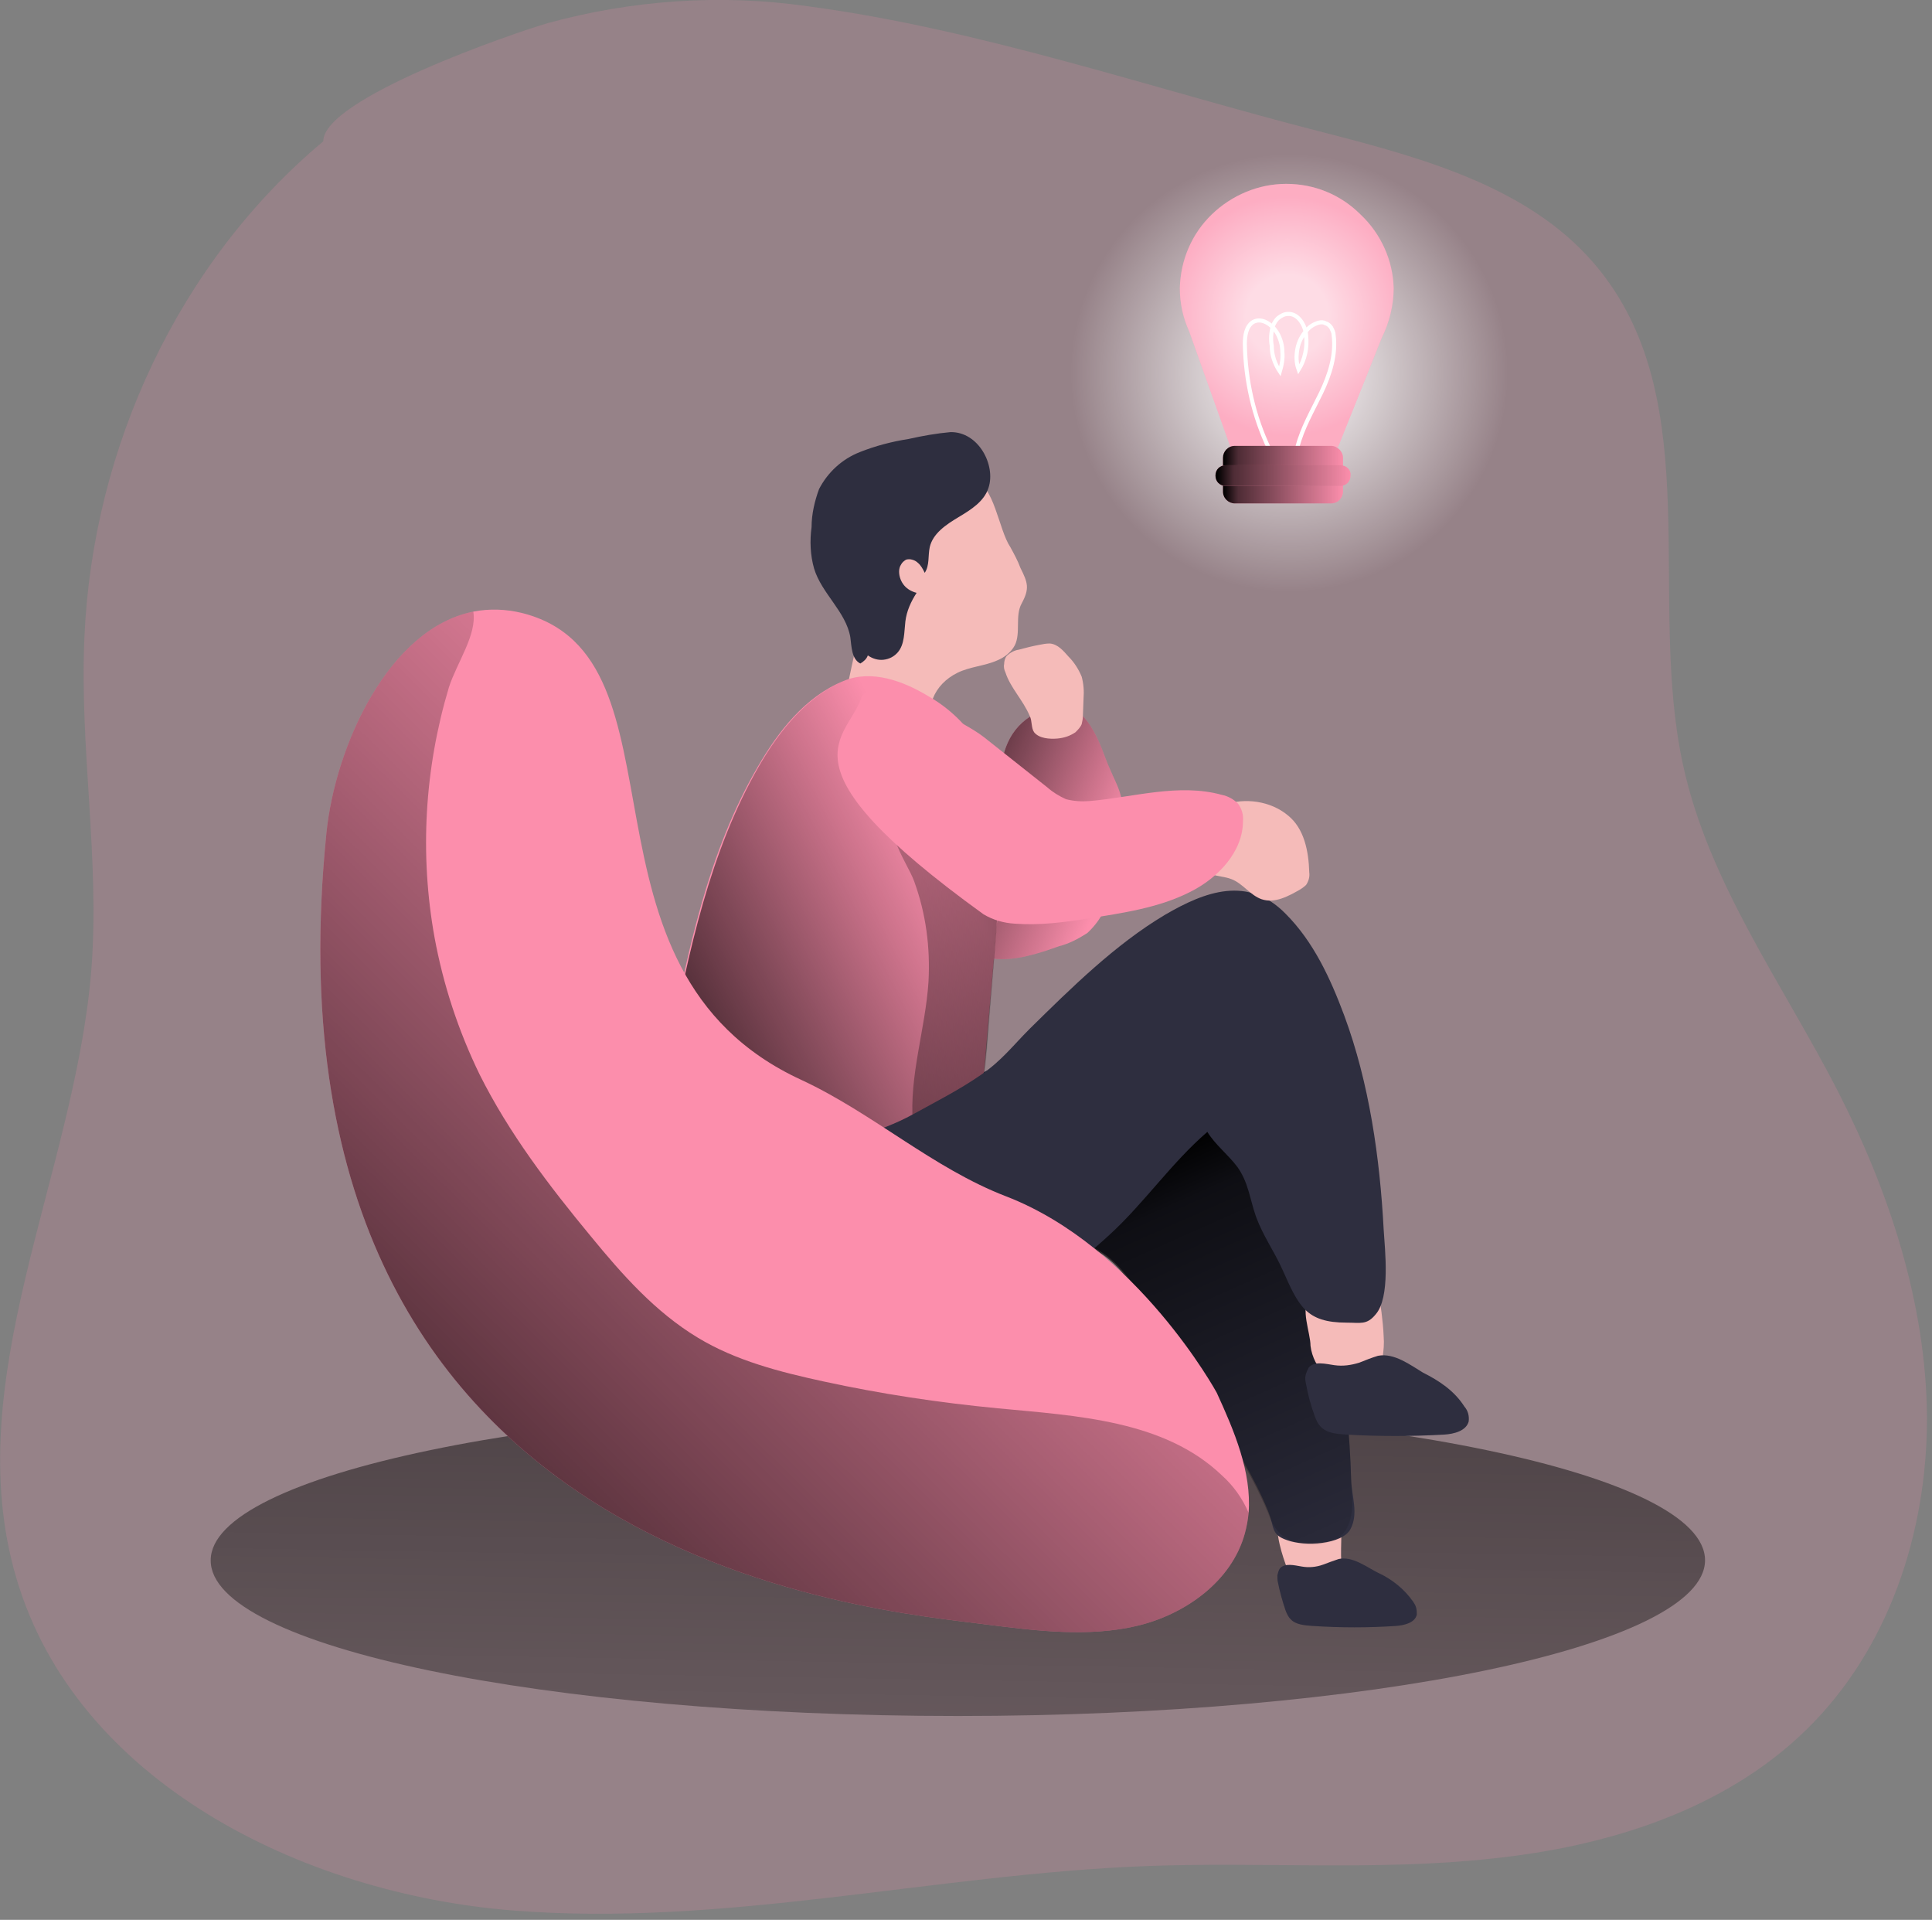<?xml version="1.0" encoding="utf-8"?>
<!-- Generator: Adobe Illustrator 26.0.1, SVG Export Plug-In . SVG Version: 6.00 Build 0)  -->
<svg version="1.1" id="Layer_1" xmlns="http://www.w3.org/2000/svg" xmlns:xlink="http://www.w3.org/1999/xlink" x="0px" y="0px"
	 viewBox="0 0 309 307" enable-background="new 0 0 309 307" xml:space="preserve">
<rect x="0" y="0" width="309" height="307" fill="#808080" stroke="none"/>
<path opacity="0.18" fill="#FC8EAC" enable-background="new    " d="M51.7,22.6C28.5,42,14.8,71.7,13.5,101.9
	c-0.8,17.8,2.5,35.5,1.1,53.3C11.9,188-6.7,220.7,2.6,252.3c9.5,32.5,45.6,50.5,79.4,53.2c33.8,2.7,67.4-5.8,101.3-7.1
	c18.4-0.7,37,0.8,55.3-1.2c18.4-1.9,37.1-7.7,50.3-20.6c13.2-12.9,19.3-31.5,19.3-49.8c-0.1-18.3-6-36.2-14.3-52.4
	c-8.8-17.1-20.6-33.2-24.7-52c-5.8-26.5,3.7-57.7-13.2-79c-10.4-13.2-27.9-18-44.2-22.2C184.7,14.3,157,4.7,129.2,1
	c-13.9-2-28.1-1-41.6,2.7C82.4,5.2,51.7,15.7,51.7,22.6z"/>
<radialGradient id="SVGID_1_" cx="-146.687" cy="543.088" r="1" gradientTransform="matrix(35.014 0 0 -35.014 5342.326 19075.41)" gradientUnits="userSpaceOnUse">
	<stop  offset="0" style="stop-color:#FFFFFF"/>
	<stop  offset="1" style="stop-color:#FFFFFF;stop-opacity:0"/>
</radialGradient>
<path fill="url(#SVGID_1_)" d="M206.2,111.7c28.7,0,52-23.3,52-52c0-28.7-23.3-52-52-52s-52,23.3-52,52
	C154.2,88.4,177.5,111.7,206.2,111.7z"/>
<linearGradient id="SVGID_00000097466983302385378130000005294110414959732623_" gradientUnits="userSpaceOnUse" x1="155.319" y1="185.363" x2="150.925" y2="-71.988" gradientTransform="matrix(1 0 0 -1 0 308)">
	<stop  offset="1.000000e-02" style="stop-color:#000000"/>
	<stop  offset="0.13" style="stop-color:#000000;stop-opacity:0.69"/>
	<stop  offset="1" style="stop-color:#000000;stop-opacity:0"/>
</linearGradient>
<path fill="url(#SVGID_00000097466983302385378130000005294110414959732623_)" d="M153.2,274.4c66,0,119.5-11.2,119.5-24.9
	c0-13.8-53.5-24.9-119.5-24.9c-66,0-119.5,11.2-119.5,24.9C33.6,263.3,87.1,274.4,153.2,274.4z"/>
<path fill="#F5BBB9" d="M205.9,250.9c0.2,0.8,0.7,1.5,1.3,2.1c0.6,0.4,1.3,0.7,2,0.8c2.5,0.4,5.8-2.1,5.4-3.5
	c-0.3-1.4,0.1-6.1-0.1-7.5c-0.1-0.6-0.2-1.2-0.5-1.8c-0.7-1.3-2.5-1.4-4-1.3c-1.9,0.2-5,0.8-5.6,3
	C203.9,245.2,205.1,248.8,205.9,250.9z"/>
<path fill="#FC8EAC" d="M128.1,114.2c-2.7,2-3.6,6-2.8,9.3c0.8,3.3,2.8,6.2,5,8.9c5.6,6.8,12.3,12.6,19.7,17.3
	c2.7,1.7,5.6,3.3,8.8,3.6c3.6,0.4,7.2-0.8,10.6-2c1.6-0.4,3.1-1.2,4.5-2.1c1.3-1.2,2.4-2.7,3-4.4c1.7-4.1,2.6-8.4,2.7-12.8
	c0.2-5.8-1-5.9-3-11.3c-1.5-4.1-4-8.9-8.2-7.7c-11.3,3.1-8,15.1-8,20.6c-3.7-4.4-10.6-10.6-14.9-14.4
	C142,116,132.8,110.7,128.1,114.2z"/>
<linearGradient id="SVGID_00000122706411920773232170000000019262503646689681_" gradientUnits="userSpaceOnUse" x1="148.078" y1="181.468" x2="177.892" y2="169.248" gradientTransform="matrix(1 0 0 -1 0 308)">
	<stop  offset="1.000000e-02" style="stop-color:#000000"/>
	<stop  offset="0.13" style="stop-color:#000000;stop-opacity:0.69"/>
	<stop  offset="1" style="stop-color:#000000;stop-opacity:0"/>
</linearGradient>
<path fill="url(#SVGID_00000122706411920773232170000000019262503646689681_)" d="M128.1,114.2c-2.7,2-3.6,6-2.8,9.3
	c0.8,3.3,2.8,6.2,5,8.9c5.6,6.8,12.3,12.6,19.7,17.3c2.7,1.7,5.6,3.3,8.8,3.6c3.6,0.4,7.2-0.8,10.6-2c1.6-0.4,3.1-1.2,4.5-2.1
	c1.3-1.2,2.4-2.7,3-4.4c1.7-4.1,2.6-8.4,2.7-12.8c0.2-5.8-1-5.9-3-11.3c-1.5-4.1-4-8.9-8.2-7.7c-11.3,3.1-8,15.1-8,20.6
	c-3.7-4.4-10.6-10.6-14.9-14.4C142,116,132.8,110.7,128.1,114.2z"/>
<path fill="#F5BBB9" d="M163.4,96.5c-1.1,2-0.1,4.7-1.1,6.7c-0.6,1.1-1.6,1.9-2.8,2.4c-2,0.9-4.4,1-6.4,2c-1.8,0.9-3.2,2.3-3.9,4.1
	c-0.8,1.8-0.9,4-2.4,5.3c-1.7,1.6-4.5,1.3-6.7,0.7c-1.6-0.4-3.2-1.1-4.1-2.5c-0.5-0.9-0.7-2-0.6-3c0-2.5,0.7-5,1.2-7.4
	c0.7-3.5,0.9-7.2,1.8-10.7c0.8-3.5,2.3-7,5.1-9.4c2.7-2.4,8.7-8.5,12.2-7.9c3.3,0.6,4,7.9,5.9,10.7c0.6,1.1,1.2,2.2,1.6,3.3
	C164.4,93.2,164.7,94.1,163.4,96.5z"/>
<path fill="#2E2E3F" d="M158.1,78c-0.7,2.2-2.8,3.5-4.8,4.7c-2,1.2-4.1,2.6-4.6,4.8c-0.3,1.4,0,2.9-0.8,4.1
	c-0.3-0.6-0.6-1.2-1.1-1.6c-0.2-0.2-0.5-0.4-0.9-0.5c-0.3-0.1-0.7-0.1-1,0c-0.3,0.2-0.6,0.4-0.8,0.8c-0.2,0.3-0.3,0.7-0.3,1.1
	c0,0.8,0.3,1.6,0.8,2.2c0.5,0.6,1.2,1,2,1.2c-0.9,1.4-1.6,2.9-1.8,4.6c-0.2,1.7-0.1,3.6-1.2,4.9c-0.6,0.7-1.4,1.1-2.3,1.2
	c-0.9,0.1-1.8-0.2-2.5-0.7c-0.2,0.6-0.7,1-1.2,1.3c-1.4-0.7-1.4-2.7-1.6-4.2c-0.7-4.1-4.6-7-5.8-11c-0.6-2.1-0.7-4.4-0.4-6.6
	c0-2.1,0.5-4.2,1.2-6.1c1.4-2.7,3.7-4.8,6.5-5.9c2.5-1,5.2-1.7,7.8-2.1c2.2-0.5,4.5-0.9,6.7-1.1C156.5,69,159.3,74.4,158.1,78z"/>
<path fill="#2E2E3F" d="M196.3,168.6c0.8,0,1.6,0.1,2.4,0.4c0.7,0.3,1.4,0.8,1.9,1.3c6.3,5.9,8.2,15,9.8,23.4
	c2.7,14.2,5.3,28.5,5.7,42.9c0.1,2.8,1.2,5.4-0.1,7.9c-1.3,2.5-7.4,2.8-10.1,1.8c-2.7-0.9-2-2-3.1-4.7c-2.2-5.4-5.3-10.3-8.4-15.3
	l-11.3-18c-1.8-2.9-3.7-5.8-6.5-7.8c-3.9-2.7-8.9-3.1-13.6-4c-4.7-0.9-9.8-2.7-11.9-7c-3.9-7.6,1.3-18,9.5-19
	C172.4,169.4,184.2,168.1,196.3,168.6z"/>
<linearGradient id="SVGID_00000038404846516313600440000000537933749333860497_" gradientUnits="userSpaceOnUse" x1="179.21" y1="122.385" x2="211.336" y2="50.507" gradientTransform="matrix(1 0 0 -1 0 308)">
	<stop  offset="1.000000e-02" style="stop-color:#000000"/>
	<stop  offset="0.13" style="stop-color:#000000;stop-opacity:0.69"/>
	<stop  offset="1" style="stop-color:#000000;stop-opacity:0"/>
</linearGradient>
<path fill="url(#SVGID_00000038404846516313600440000000537933749333860497_)" d="M196.3,168.6c0.8,0,1.6,0.1,2.4,0.4
	c0.7,0.3,1.4,0.8,1.9,1.3c6.3,5.9,8.2,15,9.8,23.4c2.7,14.2,5.3,28.5,5.7,42.9c0.1,2.8,0.6,5.3-0.7,7.8c-1.3,2.5-5.5,3.1-8.2,2.2
	c-2.7-0.9-3.4-2.2-4.5-4.9c-2.2-5.3-5.3-10.3-8.4-15.2l-11.3-18c-1.8-2.9-3.7-5.8-6.5-7.8c-3.9-2.7-8.9-3.1-13.6-4
	c-4.7-0.9-9.8-2.7-11.9-7c-3.9-7.6,1.3-18,9.5-19C172.4,169.4,184.2,168.1,196.3,168.6z"/>
<path fill="#F5BBB9" d="M209.6,215.2c0.1,0.9,0.4,1.8,0.8,2.6c1.1,1.9,3.6,2.8,5.9,2.8c1,0.1,1.9-0.1,2.8-0.6
	c0.5-0.3,0.9-0.7,1.3-1.2c0.3-0.5,0.6-1,0.7-1.6c0.2-1.2,0.3-2.4,0.2-3.5c-0.1-2.5-0.5-5.1-0.9-7.6c0-0.4-0.2-0.7-0.4-1
	c-0.5-0.6-1.5-0.4-2.3-0.2c-2,0.6-6.8,1.1-8.2,2.6C207.9,209.2,209.6,213.1,209.6,215.2z"/>
<path fill="#2E2E3F" d="M220.4,216.8c-1,0.3-2,0.7-3,1.1c-1.3,0.4-2.6,0.6-4,0.4c-1.4-0.2-3.2-0.7-4.1,0.4c-0.2,0.4-0.4,0.8-0.5,1.3
	c-0.1,0.5,0,0.9,0.1,1.4c0.3,1.7,0.8,3.5,1.4,5.1c0.2,0.6,0.5,1.2,0.9,1.6c1,1.1,2.6,1.2,4.1,1.3c5.2,0.3,10.5,0.3,15.7,0
	c1.6-0.1,3.5-0.6,3.9-2.1c0.1-0.9-0.1-1.7-0.7-2.4c-1.6-2.5-4-4.1-6.6-5.4C225.6,218.3,223,216.3,220.4,216.8z"/>
<path fill="#2E2E3F" d="M214.1,249.3c-0.9,0.3-1.7,0.6-2.5,0.9c-1.1,0.4-2.3,0.5-3.4,0.3c-1.2-0.2-2.7-0.6-3.5,0.3
	c-0.2,0.3-0.3,0.7-0.4,1.1c0,0.4,0,0.8,0.1,1.2c0.3,1.5,0.7,2.9,1.2,4.4c0.2,0.5,0.4,1,0.8,1.4c0.8,0.9,2.2,1,3.5,1.1
	c4.5,0.3,9,0.3,13.4,0c1.3-0.1,3-0.5,3.3-1.8c0-0.4,0-0.7-0.1-1.1c-0.1-0.4-0.3-0.7-0.5-1c-1.4-2-3.4-3.6-5.6-4.6
	C218.6,250.6,216.3,248.8,214.1,249.3z"/>
<path fill="#FC8EAC" d="M134.9,108.9c-6.1,2.5-10.4,8-13.7,13.7c-8,13.7-11.2,29.6-14.3,45.2c-0.6,3.2-1.3,6.5-1,9.8
	c0.1,1.4,0.4,2.8,0.9,4c2,4.8,7.4,7.4,12.6,7.7c4.6,0.3,9.1-0.8,13.7-1.5c3.8-0.5,7.7-0.7,11.4-1.6c3.7-0.9,7.4-2.7,9.7-5.8
	c2.7-3.6,3.2-8.3,3.5-12.7l2.1-24.1c0.6-7.2,1.2-14.8-1.6-21.5c-2-4.5-5.4-8.3-9.6-10.7C144.5,108.9,139.4,107,134.9,108.9z"/>
<linearGradient id="SVGID_00000096748291137301017900000008115691604079582890_" gradientUnits="userSpaceOnUse" x1="103.065" y1="141.969" x2="153.656" y2="167.264" gradientTransform="matrix(1 0 0 -1 0 308)">
	<stop  offset="1.000000e-02" style="stop-color:#000000"/>
	<stop  offset="0.13" style="stop-color:#000000;stop-opacity:0.69"/>
	<stop  offset="1" style="stop-color:#000000;stop-opacity:0"/>
</linearGradient>
<path fill="url(#SVGID_00000096748291137301017900000008115691604079582890_)" d="M159.9,143.4l-0.4,4.9c-0.5,6.4-1.1,12.8-1.6,19.2
	c-0.3,3.3-0.6,6.7-1.8,9.7c-0.4,1.1-1,2.1-1.7,3.1c-2.3,3.1-6,4.9-9.7,5.8s-7.6,1.1-11.4,1.6c-4.6,0.7-9.1,1.8-13.7,1.5
	c-5.2-0.3-10.6-2.9-12.6-7.7c-0.5-1.3-0.8-2.7-0.9-4c-0.3-3.3,0.4-6.6,1-9.8c3.1-15.6,6.4-31.5,14.3-45.2
	c3.3-5.7,7.7-11.2,13.8-13.7c4.5-1.9,9.6,0.1,13.7,2.4c4.3,2.4,7.7,6.2,9.6,10.7C161.1,128.6,160.5,136.1,159.9,143.4z"/>
<linearGradient id="SVGID_00000151502316561342313620000005332412979108707739_" gradientUnits="userSpaceOnUse" x1="195.109" y1="147.303" x2="118.762" y2="155.861" gradientTransform="matrix(1 0 0 -1 0 308)">
	<stop  offset="1.000000e-02" style="stop-color:#000000"/>
	<stop  offset="0.13" style="stop-color:#000000;stop-opacity:0.69"/>
	<stop  offset="1" style="stop-color:#000000;stop-opacity:0"/>
</linearGradient>
<path fill="url(#SVGID_00000151502316561342313620000005332412979108707739_)" d="M159.7,141.3c-0.1,2.3-0.2,4.7-0.3,7
	c-0.5,6.4-1.1,12.8-1.6,19.2c-0.3,3.3-0.6,6.7-1.8,9.7c-2.2,2.2-5.5,2.9-8.6,3.4c-0.2,0.1-0.4,0.1-0.5,0.1c-0.2,0-0.4-0.1-0.5-0.2
	c-0.1-0.1-0.3-0.3-0.3-0.4c-0.1-0.2-0.1-0.4-0.1-0.5c-0.6-7.6,2-15,2.5-22.6c0.3-5.5-0.4-10.9-2.3-16.1c-1-2.9-7.2-11.3-0.2-11
	c1.5,0.2,2.9,0.7,4.1,1.5c3,1.8,5.8,3.9,8.2,6.4c0.5,0.5,1,1.1,1.3,1.7C159.7,140,159.8,140.7,159.7,141.3z"/>
<path fill="#F5BBB9" d="M160.8,107.5c-0.2-0.4-0.3-0.9-0.2-1.3c0-0.4,0.1-0.9,0.4-1.3c0.5-0.5,1.2-0.9,1.9-1
	c1.1-0.3,2.3-0.6,3.4-0.8c0.5-0.1,1-0.2,1.6-0.2c1.3,0.1,2.2,1.2,3,2.1c0.9,0.9,1.6,2,2.1,3.2c0.3,1.1,0.4,2.3,0.3,3.5l-0.1,2.7
	c0,0.5-0.1,1-0.2,1.4c-0.2,0.5-0.6,0.9-1,1.3c-0.9,0.6-1.8,0.9-2.9,1c-1.2,0.1-2.9,0-3.7-1c-0.5-0.7-0.3-1.8-0.7-2.6
	C163.6,111.9,161.6,110,160.8,107.5z"/>
<path fill="#2E2E3F" d="M108.5,184.3h-0.3l0.2-1.1c-1.3,11.6,2.5,25.6,14.9,29c10.7,3,21,3.1,31.3-0.4c8.4-2.8,16.3-8.3,22.8-14.3
	c5.6-5.1,9.9-11.5,15.7-16.5c1.3,2.1,3.3,3.6,4.8,5.6c1.8,2.5,2,5.2,3,8c1.1,3,2.9,5.5,4.2,8.4c2.6,5.8,3.7,8.5,10.3,8.5
	c2.2,0,3.2,0.4,4.6-1.3c2.4-2.7,1.5-10.3,1.3-13.6c-0.6-11.4-2.3-23.4-6.3-34.2c-2.2-5.9-4.9-11.8-9.4-16.3
	c-6-6.1-12.8-3.6-19.3,0.2c-7.9,4.7-15,11.7-21.6,18.2c-2.7,2.7-4.5,5.1-7.7,7.3c-3.6,2.5-7.2,4.3-11,6.4
	C135,184.2,120.5,184.3,108.5,184.3z"/>
<path fill="#FC8EAC" d="M199.7,241.9c-0.1,1.1-0.3,2.2-0.6,3.3c-2.1,7.7-9.6,13-17.3,14.8s-15.9,0.8-23.8-0.2
	c-17.7-2.4-117.6-9.3-105.8-126.5c1.4-14.1,10-32.8,23.5-35.5c2.6-0.5,5.2-0.4,7.7,0.2c28,6.9,6.3,57,44.8,74.7
	c11.4,5.3,21,14.1,32.7,18.6c21,8.1,33.7,31.4,33.7,31.4C197.4,228.8,200.2,235.4,199.7,241.9z"/>
<path fill="#F5BBB9" d="M206,130.4c2.6,2.1,3.3,5.7,3.4,9.1c0.1,0.7-0.1,1.4-0.5,2c-0.3,0.3-0.6,0.5-0.9,0.7
	c-1.9,1.1-4.1,2.3-6.2,1.6c-1.8-0.6-3-2.5-4.8-3.2c-1.5-0.6-3.3-0.4-4.5-1.5c-0.5-0.5-0.8-1.2-1-1.9
	C189.3,128.3,200.4,125.7,206,130.4z"/>
<path fill="#FC8EAC" d="M167.5,125.9c0.9,0.8,1.9,1.4,3,1.9c1.2,0.3,2.4,0.4,3.7,0.3c7.1-0.6,14.3-2.9,21.2-1c1,0.2,1.9,0.7,2.6,1.4
	c0.6,0.8,0.9,1.8,0.8,2.8c0,4.9-4,9.1-8.4,11.3c-5.1,2.6-10.9,3.4-16.5,4.3c-3.8,0.6-7.7,1.1-11.6,0.8c-1.8-0.1-3.5-0.6-5-1.5
	c-33.5-24.2-21.8-27.8-19.5-34.7c1.2-3.6,16.1,3.6,19.6,6.4C160.8,120.6,164.1,123.2,167.5,125.9z"/>
<linearGradient id="SVGID_00000000914077023361816010000013306557351435778974_" gradientUnits="userSpaceOnUse" x1="56.924" y1="56.35" x2="165.899" y2="165.91" gradientTransform="matrix(1 0 0 -1 0 308)">
	<stop  offset="1.000000e-02" style="stop-color:#000000"/>
	<stop  offset="0.13" style="stop-color:#000000;stop-opacity:0.69"/>
	<stop  offset="1" style="stop-color:#000000;stop-opacity:0"/>
</linearGradient>
<path fill="url(#SVGID_00000000914077023361816010000013306557351435778974_)" d="M199.7,241.9c-0.1,1.1-0.3,2.2-0.6,3.3
	c-2.1,7.7-9.6,13-17.3,14.8s-15.9,0.8-23.8-0.2c-17.7-2.4-117.6-9.3-105.8-126.5c1.4-14.1,10-32.8,23.5-35.5
	c0.6,3.7-2.6,8.1-3.9,12.1c-3.9,13-4.7,26.7-2.3,40c1.4,7.6,3.8,14.9,7.2,21.9c4.7,9.4,11.1,17.8,17.8,25.9
	c5,6.1,10.3,12.1,17.1,16.2c6.1,3.7,13.2,5.5,20.1,7c9.2,2,18.5,3.4,27.9,4.3c12.6,1.2,26.6,1.9,35.8,10.7
	C197.3,237.6,198.7,239.6,199.7,241.9z"/>
<path fill="#FC8EAC" d="M222.9,46.1c0,2.7-0.7,5.5-1.9,7.9l-7,17.5h-17.2L190.2,53c-1-2.2-1.5-4.5-1.5-6.9c0.1-4.5,1.9-8.7,5.1-11.8
	c3.2-3.1,7.5-4.9,11.9-4.9c4.5,0,8.7,1.7,11.9,4.9C220.9,37.4,222.8,41.7,222.9,46.1z"/>
<radialGradient id="SVGID_00000102505134840688427530000018257275149930289837_" cx="-143.155" cy="537.427" r="1" gradientTransform="matrix(19.247 0 0 -19.247 2961.191 10394.358)" gradientUnits="userSpaceOnUse">
	<stop  offset="0.34" style="stop-color:#FFFFFF"/>
	<stop  offset="1" style="stop-color:#FFFFFF;stop-opacity:0.39"/>
</radialGradient>
<path opacity="0.69" fill="url(#SVGID_00000102505134840688427530000018257275149930289837_)" enable-background="new    " d="
	M222.9,46.1c0,2.7-0.7,5.5-1.9,7.9l-7,17.5h-17.2L190.2,53c-1-2.2-1.5-4.5-1.5-6.9c0.1-4.5,1.9-8.7,5.1-11.8
	c3.2-3.1,7.5-4.9,11.9-4.9c4.5,0,8.7,1.7,11.9,4.9C220.9,37.4,222.8,41.7,222.9,46.1z"/>
<path fill="none" stroke="#FFFFFF" stroke-width="0.65" stroke-miterlimit="10" d="M203,71.8c-2.5-5.2-3.8-11-3.9-16.8
	c0-1.3,0.2-2.8,1.3-3.5c1.4-0.8,3.1,0.4,3.9,1.8c0.5,0.9,0.8,1.9,0.8,3c0.1,1-0.1,2.1-0.4,3.1c-0.8-1.2-1.3-2.6-1.3-4.1
	c-0.2-1.1-0.1-2.2,0.2-3.2c0.2-0.5,0.5-1,0.9-1.3c0.4-0.3,0.9-0.6,1.5-0.6c1.6-0.1,2.8,1.8,2.9,3.5c0.2,1.9-0.2,3.8-1.2,5.4
	c-0.4-1.1-0.4-2.2-0.2-3.3c0.2-1.1,0.7-2.1,1.5-3c0.5-0.6,1.2-1,1.9-1.2c0.4-0.1,0.8-0.1,1.1,0.1c0.4,0.1,0.7,0.4,0.9,0.7
	c0.2,0.4,0.4,0.8,0.4,1.2c0.4,3.1-0.6,6.3-2,9.2c-1.4,2.9-3,5.6-3.8,8.7"/>
<path fill="#FC8EAC" d="M212.9,71.3h-15.4c-1.1,0-1.9,0.9-1.9,1.9v5.4c0,1.1,0.9,1.9,1.9,1.9h15.4c1.1,0,1.9-0.9,1.9-1.9v-5.4
	C214.8,72.2,213.9,71.3,212.9,71.3z"/>
<linearGradient id="SVGID_00000179612496181492791030000014651508031663958937_" gradientUnits="userSpaceOnUse" x1="195.515" y1="232.091" x2="214.811" y2="232.091" gradientTransform="matrix(1 0 0 -1 0 308)">
	<stop  offset="1.000000e-02" style="stop-color:#000000"/>
	<stop  offset="0.13" style="stop-color:#000000;stop-opacity:0.69"/>
	<stop  offset="1" style="stop-color:#000000;stop-opacity:0"/>
</linearGradient>
<path fill="url(#SVGID_00000179612496181492791030000014651508031663958937_)" d="M212.9,71.3h-15.4c-1.1,0-1.9,0.9-1.9,1.9v5.4
	c0,1.1,0.9,1.9,1.9,1.9h15.4c1.1,0,1.9-0.9,1.9-1.9v-5.4C214.8,72.2,213.9,71.3,212.9,71.3z"/>
<path fill="#FC8EAC" d="M214.4,74.4h-18.4c-0.9,0-1.6,0.7-1.6,1.6v0.1c0,0.9,0.7,1.6,1.6,1.6h18.4c0.9,0,1.6-0.7,1.6-1.6V76
	C216.1,75.1,215.3,74.4,214.4,74.4z"/>
<linearGradient id="SVGID_00000031895348190187779140000011568250880994659505_" gradientUnits="userSpaceOnUse" x1="194.486" y1="231.972" x2="216.062" y2="231.972" gradientTransform="matrix(1 0 0 -1 0 308)">
	<stop  offset="1.000000e-02" style="stop-color:#000000"/>
	<stop  offset="0.13" style="stop-color:#000000;stop-opacity:0.69"/>
	<stop  offset="1" style="stop-color:#000000;stop-opacity:0"/>
</linearGradient>
<path fill="url(#SVGID_00000031895348190187779140000011568250880994659505_)" d="M214.4,74.4h-18.4c-0.9,0-1.6,0.7-1.6,1.6v0.1
	c0,0.9,0.7,1.6,1.6,1.6h18.4c0.9,0,1.6-0.7,1.6-1.6V76C216.1,75.1,215.3,74.4,214.4,74.4z"/>
</svg>
